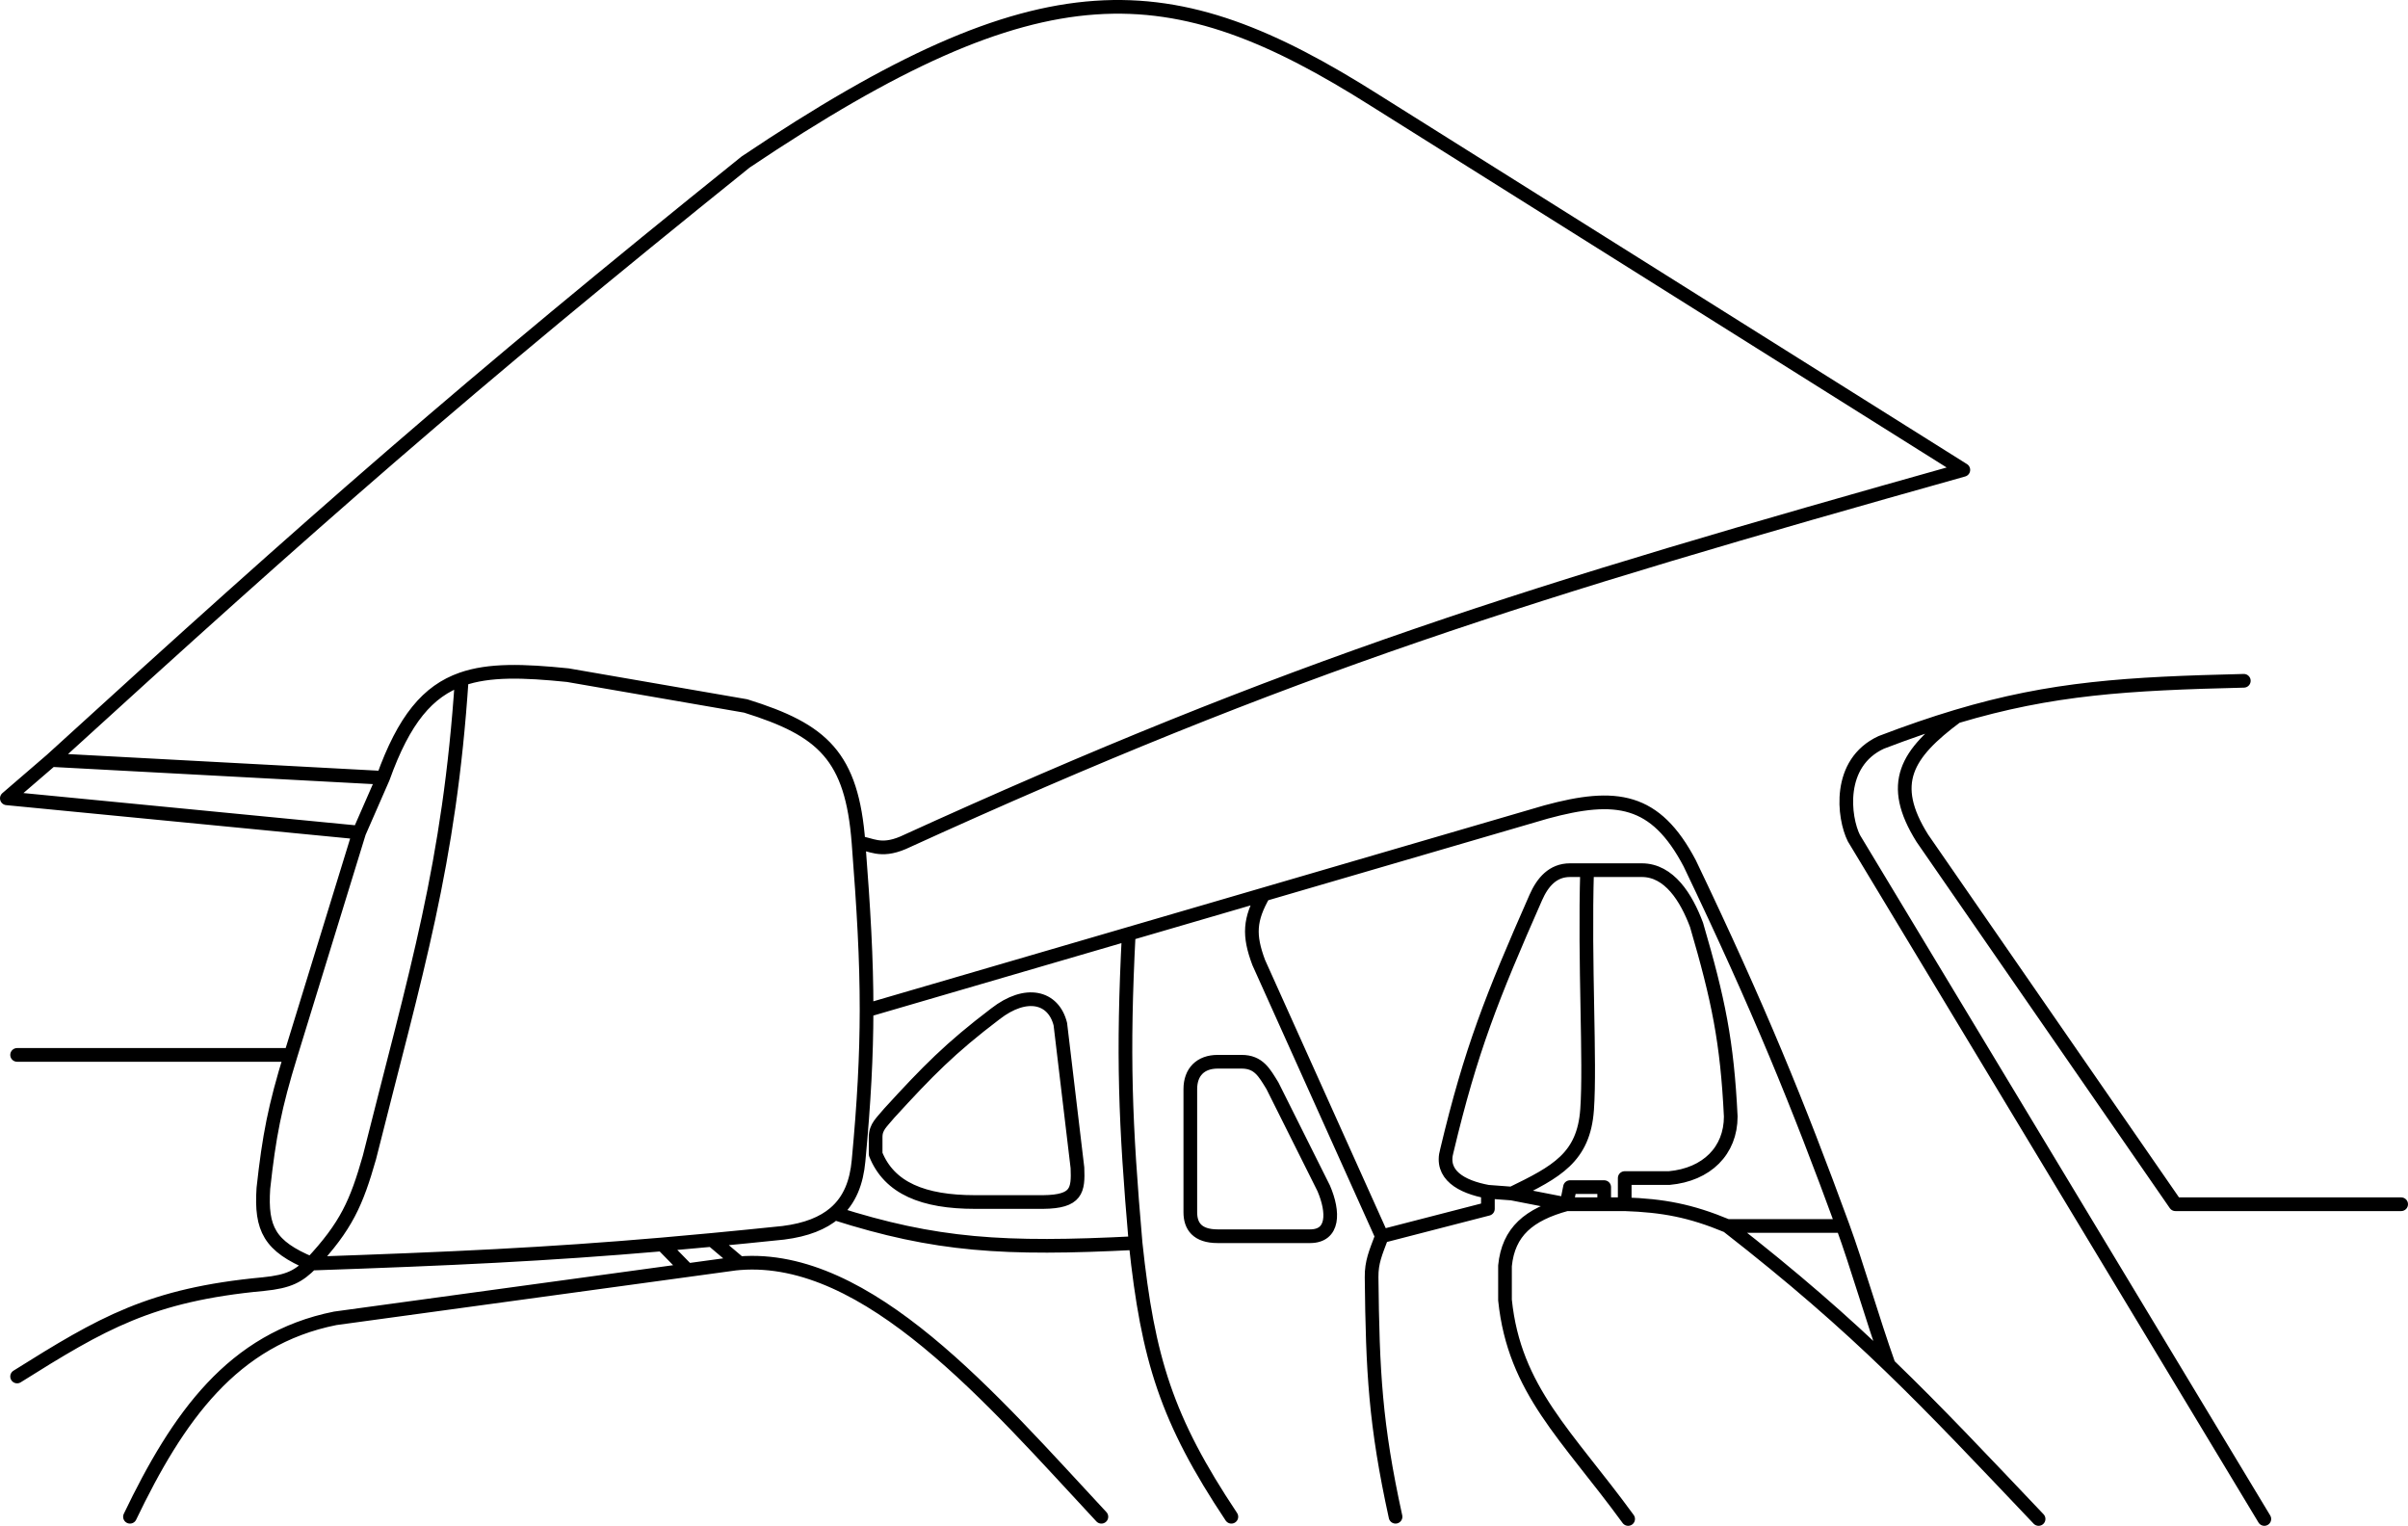 <svg width="352" height="223" viewBox="0 0 352 223" fill="none" xmlns="http://www.w3.org/2000/svg">
<path d="M125.5 123.176C127.294 123.334 128.618 124.605 132 123.176C189.078 97.128 223.503 86.516 287 68.676L201 14.676C171.067 -4.253 152.531 -5.555 109 23.676C67.976 56.652 45.983 75.979 7.5 111.079M125.5 123.176C124.528 110.511 120.291 106.688 109 103.176L83 98.676C76.487 98.012 71.508 97.857 67.5 99.262M125.5 123.176C126.238 132.748 126.683 140.095 126.673 147.676M56 113.676L7.5 111.079M56 113.676L52.5 121.676M56 113.676C59.057 105.142 62.533 101.004 67.5 99.262M7.5 111.079L1 116.676L52.5 121.676M52.5 121.676L42.5 154.176M42.5 154.176H2.5M42.5 154.176C40.167 161.751 39.339 166.02 38.5 173.676C38.113 179.614 39.415 182.142 45.5 184.676M45.5 184.676C50.637 179.194 52.12 175.765 54 169.176C60.859 141.836 65.692 126.484 67.5 99.262M45.5 184.676C43.645 186.514 42.282 187.303 38.5 187.676C21.977 189.22 14.906 193.403 2.5 201.176M45.5 184.676C66.06 183.966 79.74 183.341 96.821 181.87M126.673 147.676C126.664 154.288 126.309 161.078 125.5 169.676C125.213 172.725 124.267 175.404 122 177.322M126.673 147.676L165 136.486M276.098 199.5C273.693 192.728 271.439 184.855 269.359 179.176M165 136.486C164.101 154.14 164.472 164.032 166 181.676M165 136.486L184.725 130.727M166 181.676C146.723 182.661 136.825 182.045 122 177.322M166 181.676C167.791 198.631 170.549 207.503 180 221.676M122 177.322C120.318 178.746 117.908 179.75 114.5 180.176C110.828 180.557 107.376 180.901 104.08 181.213M161 221.676C145.021 204.512 126.894 183.141 108.112 184.62M19 221.676C26.003 207.096 34 195.676 49 192.676L100.5 185.634M100.5 185.634L107.5 184.676C107.704 184.655 107.908 184.636 108.112 184.62M100.5 185.634L96.821 181.87M96.821 181.87C99.168 181.667 101.579 181.449 104.08 181.213M108.112 184.62L104.08 181.213M184.725 130.727L226 118.676C236.25 115.891 242 116.676 247 126.176C257.135 147.338 262.868 161.449 269.359 179.176M184.725 130.727C182.641 134.372 182.5 136.676 184 140.676L202 180.676M202 180.676C201.083 183.128 200.477 184.437 200.5 186.676C200.644 200.478 201.042 208.182 204 221.676M202 180.676L217.5 176.676V174.176M217.5 174.176C213.575 173.456 210.5 171.676 211.5 168.176C215.015 153.415 218.084 145.746 224.5 131.176C225.5 128.906 227 127.176 229.5 127.176H232M217.5 174.176L221 174.439M252.5 179.176H269.359M252.5 179.176C247.096 176.933 243.121 176.196 237.5 176M252.5 179.176C271.985 194.362 281.246 204.367 298 222M221 174.439C227.525 171.269 231.5 169.176 232 162.176C232.5 155.176 231.594 140.892 232 127.176M221 174.439L229 176M232 127.176H240C244 127.176 246.5 131.176 248 135.176C251.2 146.112 252.468 152.24 253 163.176C253 168.176 249.5 171.676 244 172.176H237.5V176M229 176L229.5 173.5H234.5V176M229 176H234.5M229 176C223.5 177.5 220.5 180 220 185V190C221.362 203.208 229.067 209.742 238 222M234.5 176H237.5M331 222L271 122.5C269.5 119.5 268.5 111.5 275 108.5C278.938 106.993 282.559 105.751 286 104.722M328 99.5C310.932 99.911 299.952 100.553 286 104.722M351 176H318L281 122.5C276 114.5 278.641 110.185 286 104.722M157.5 170.676C157.633 173.963 157.424 175.625 152.5 175.676H142.5C135 175.676 130 173.676 128 168.676V166.176C128 164.676 128.897 164.025 130 162.676C135.635 156.521 138.894 153.188 145.5 148.176C150 144.676 154 145.676 155 149.676L157.5 170.676ZM191.5 180.676C195 180.676 195 177.176 193.5 173.676L186 158.676C184.821 156.772 184 155.176 181.5 155.176H178C175.5 155.176 174 156.676 174 159.176V177.176C174 179.176 175 180.676 178 180.676H191.5Z" stroke="black" stroke-width="2" stroke-linecap="round" stroke-linejoin="round"/>
</svg>

